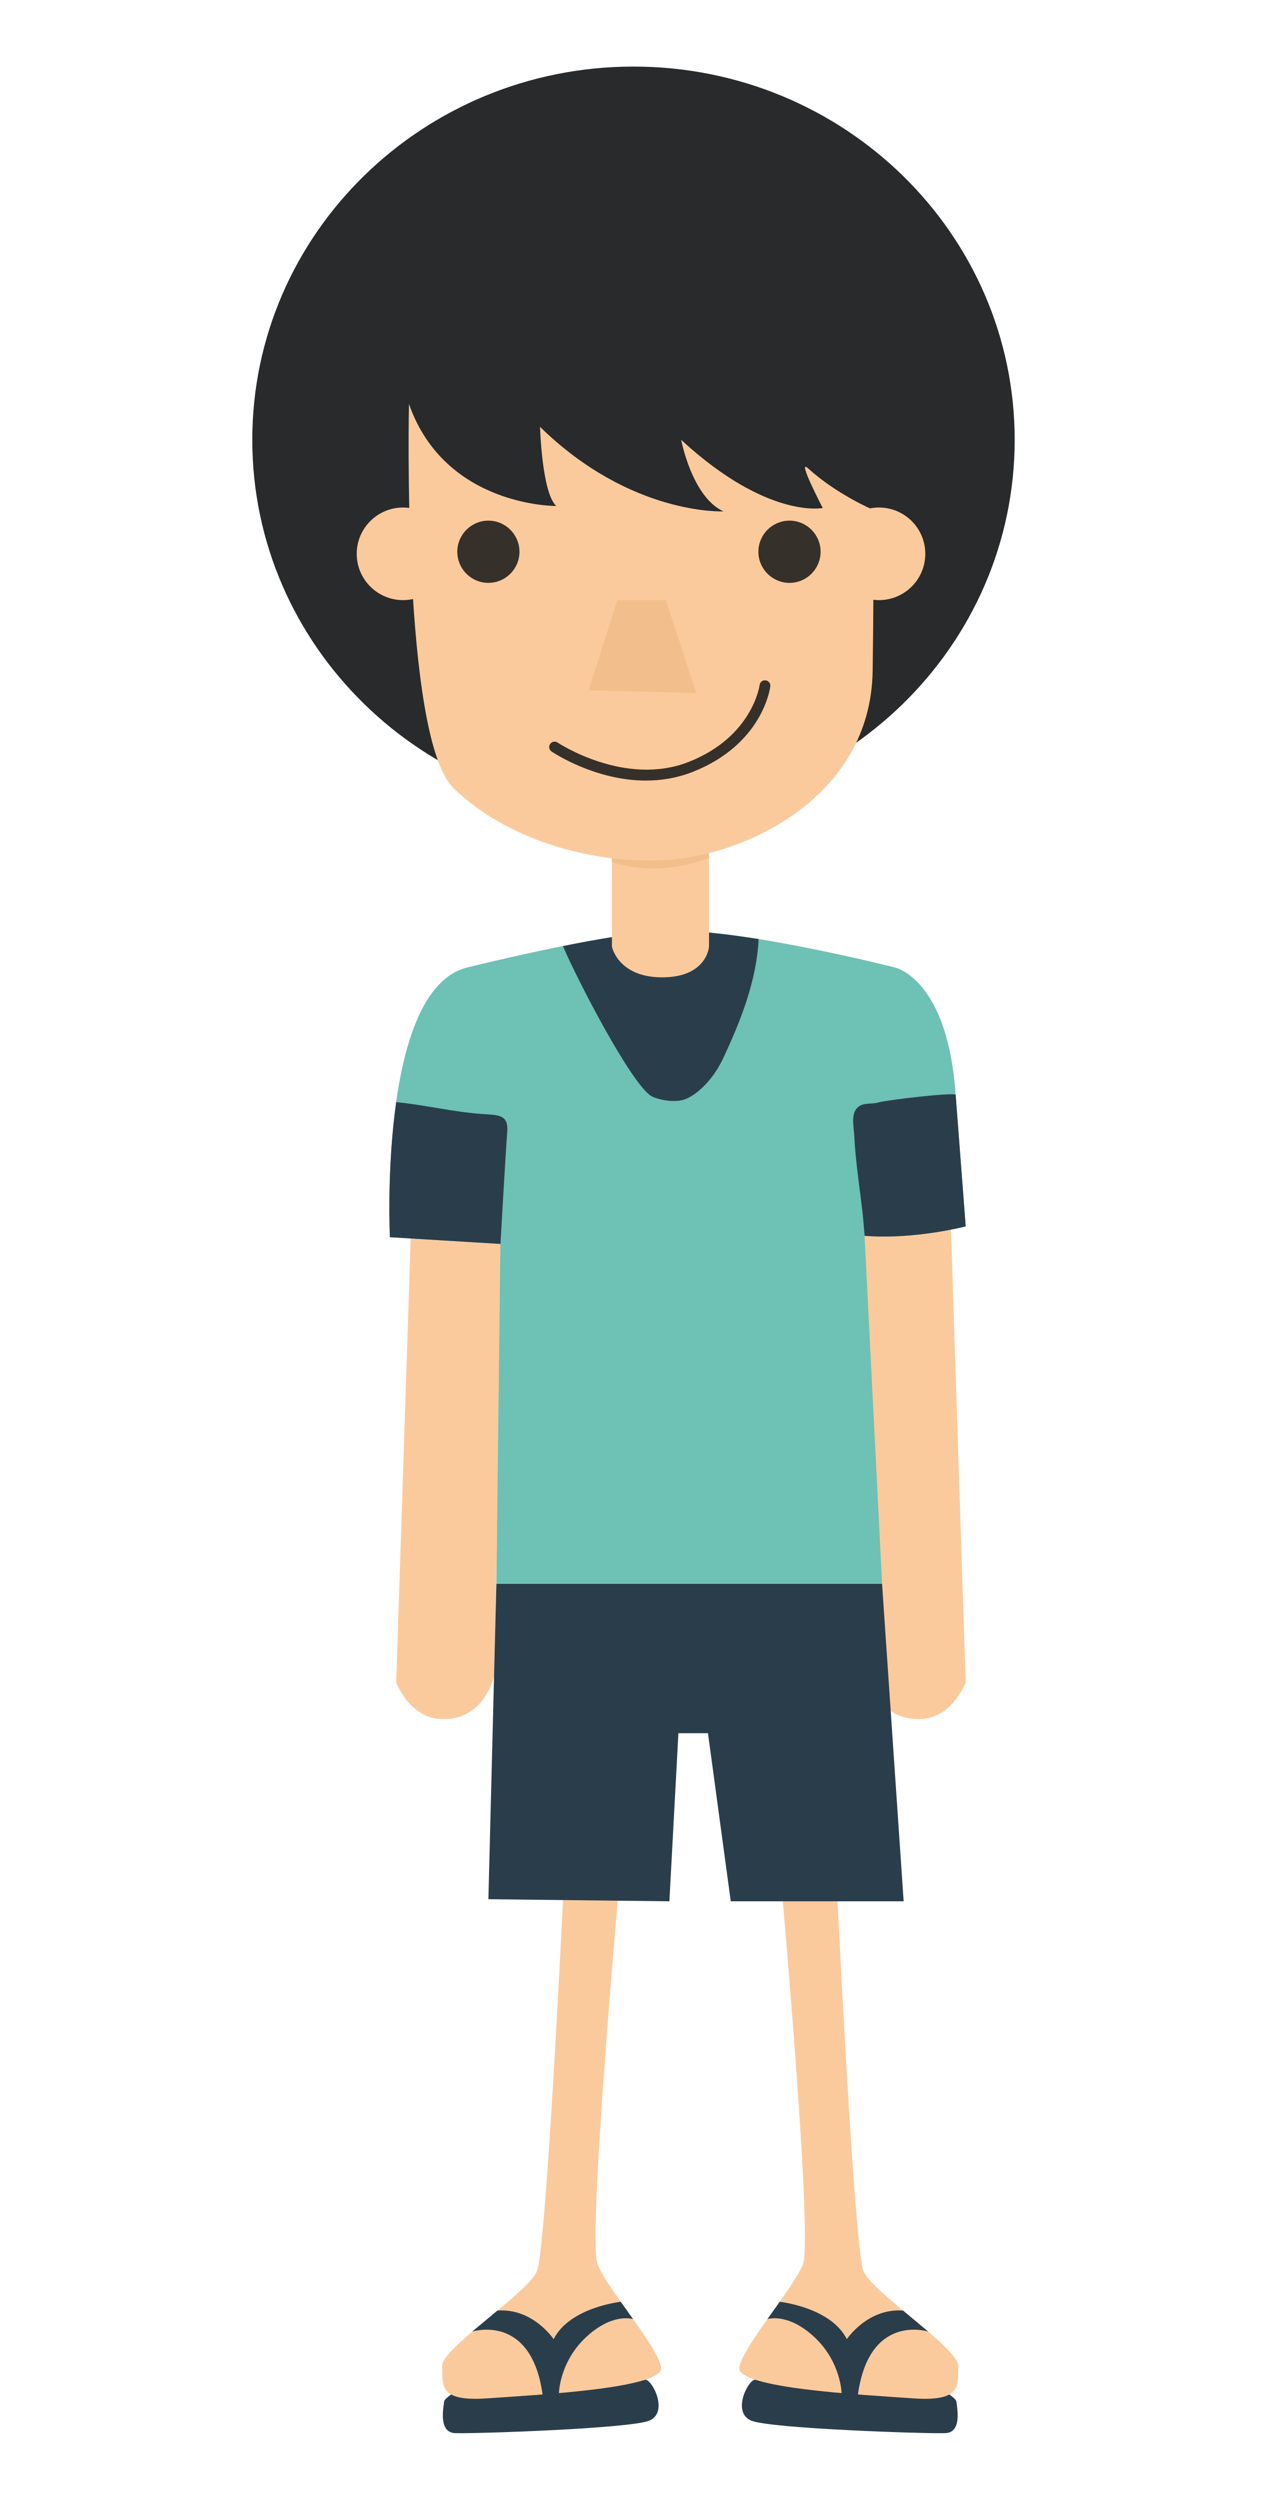 <?xml version="1.0" encoding="UTF-8"?><svg id="Layer_1" xmlns="http://www.w3.org/2000/svg" viewBox="0 0 432 852"><defs><style>.cls-1{fill:#f2bf8c;}.cls-2{fill:#fbca9c;}.cls-3{fill:#6dc1b5;}.cls-4{fill:#2a3d4b;}.cls-5{fill:#353029;}.cls-6{fill:#282a2b;}</style></defs><g><path class="cls-4" d="M161.25,811.79s-9.65,4.91-9.82,6.73c-.17,1.82-2.09,10.48,3.69,10.76,5.78,.28,59.82-1.51,66.3-4.27,6.49-2.76,1.33-13.49-1.34-13.97-2.68-.49-58.84,.75-58.84,.75Z"/><path class="cls-2" d="M193.37,618.66s-6.76,147.98-10.36,155.62c-3.61,7.64-32.7,26.3-32.27,32.27,.43,5.96-1.9,12.12,15.52,10.88,17.43-1.25,60.61-3.4,59.17-10.67-1.45-7.28-17.78-25.93-21.65-34.88-3.86-8.94,9.05-149.07,9.05-149.07l-19.46-4.14Z"/><path class="cls-4" d="M161.02,794.68s20.07-6.48,23.97,21.38l3.17,3.09,2.41-3.43s.16-10.65,9.24-19.13c9.07-8.49,16.04-6.17,16.04-6.17l-4.19-5.9s-17.43,1.87-22.89,12.74c0,0-7.09-10.67-19.18-9.74l-8.58,7.17Z"/></g><g><path class="cls-4" d="M316.28,811.79s9.64,4.91,9.81,6.73c.17,1.82,2.09,10.48-3.69,10.76-5.78,.28-59.82-1.51-66.3-4.27-6.49-2.76-1.34-13.49,1.34-13.97,2.69-.49,58.84,.75,58.84,.75Z"/><path class="cls-2" d="M284.15,618.66s6.76,147.98,10.36,155.62c3.61,7.64,32.7,26.3,32.27,32.27-.43,5.96,1.9,12.12-15.53,10.88-17.43-1.25-60.61-3.4-59.17-10.67,1.44-7.28,17.78-25.93,21.65-34.88,3.86-8.94-9.05-149.07-9.05-149.07l19.46-4.14Z"/><path class="cls-4" d="M316.5,794.68s-20.07-6.48-23.97,21.38l-3.18,3.09-2.4-3.43s-.16-10.65-9.24-19.13c-9.07-8.49-16.04-6.17-16.04-6.17l4.19-5.9s17.42,1.87,22.88,12.74c0,0,7.09-10.67,19.18-9.74l8.58,7.17Z"/></g><path class="cls-2" d="M140.25,415.24l-5.16,158.18s4.38,12.03,15.34,12.48c15.37,.63,18.28-15.61,18.28-15.61l2.62-163.96-31.09,8.92Z"/><path class="cls-2" d="M324.11,415.24l5.16,158.18s-4.38,12.03-15.34,12.48c-15.36,.63-18.28-15.61-18.28-15.61l-2.62-163.96,31.09,8.92Z"/><polygon class="cls-4" points="187.26 526.02 169.25 539.83 166.52 647.31 228.24 648.02 231.31 590.74 241.39 590.74 249.16 648.02 308.11 648.02 300.75 539.83 187.26 526.02"/><path class="cls-3" d="M159.59,329.69s42-10.56,65.6-12.4c23.61-1.84,79.7,12.4,79.7,12.4,0,0,17.17,3.23,20.69,40.17l3.68,48.13s-17.47,4.6-34.48,3.22l5.98,118.63H169.25l1.38-115.87-37.7-2.29s-4.13-85.04,26.67-91.98Z"/><path class="cls-4" d="M172.93,386.08c.59-6.43-3.07-5.99-8.82-6.41-9.79-.72-19.27-3.08-29.02-4.03-3.26,23.05-2.15,46.04-2.15,46.04l37.7,2.29s1.92-33.82,2.29-37.89Z"/><path class="cls-4" d="M293.4,376.78c-.52,.26-1.01,.64-1.44,1.19-1.8,2.26-.79,6.57-.68,9.21,.16,3.8,.57,7.59,.99,11.37,.71,6.39,1.75,12.77,2.24,19.18,.09,1.15,.2,2.32,.3,3.47,17.01,1.37,34.46-3.22,34.46-3.22,0,0-3.42-44.79-3.42-44.8-.08-1.01-23.57,1.73-26.24,2.55-2.05,.64-4.35,.11-6.2,1.04Z"/><path class="cls-4" d="M222.11,373.6c1.68,.98,6.44,2.16,10.29,1.41,3.85-.74,10.27-6.01,14.11-14.18,6.02-12.83,11.49-26.59,12.15-40.77-12.02-1.89-25.46-3.39-33.47-2.77-9.43,.74-21.79,2.87-33.24,5.16,4.56,10.89,23.3,47.13,30.16,51.15Z"/><path class="cls-2" d="M208.64,277.12v45.54s2.04,10.19,16.55,10.44c15.86,.28,16.56-10.44,16.56-10.44v-45.54h-33.11Z"/><path class="cls-1" d="M241.75,292.41v-15.29h-33.11v16.8c12.11,3.6,22.19,2.28,33.11-1.51Z"/><path class="cls-6" d="M345.97,149.9c0,70.26-58.19,127.21-129.98,127.21s-129.97-56.95-129.97-127.21S144.22,22.69,215.99,22.69s129.98,56.95,129.98,127.21Z"/><path class="cls-2" d="M139.44,137.71s-2.52,113.83,15.25,130.99c17.78,17.17,46.59,26.05,72.96,24.37,26.36-1.68,69.27-21.14,69.89-64.44,.61-43.3,0-54.95,0-54.95,0,0-12.19-5.13-22.07-14.1-3.89-3.53,5.06,13.56,5.06,13.56,0,0-18.85,3.91-48.28-23.23,0,0,3.68,19.48,14.41,24.38,0,0-31.57,1.53-62.53-28.81,0,0,.61,22.38,5.52,26.97,0,0-37.86,.4-50.2-34.74Z"/><path class="cls-2" d="M153.21,188.76c0,8.71-7.07,15.78-15.79,15.78s-15.79-7.07-15.79-15.78,7.07-15.78,15.79-15.78,15.79,7.06,15.79,15.78Z"/><path class="cls-2" d="M315.49,188.76c0,8.71-7.06,15.78-15.79,15.78s-15.78-7.07-15.78-15.78,7.07-15.78,15.78-15.78,15.79,7.06,15.79,15.78Z"/><polygon class="cls-1" points="210.48 204.54 227.03 204.54 237.46 236.21 200.67 235.31 210.48 204.54"/><path class="cls-5" d="M177.12,188.06c0,5.85-4.75,10.6-10.6,10.6s-10.6-4.75-10.6-10.6,4.75-10.61,10.6-10.61,10.6,4.75,10.6,10.61Z"/><path class="cls-5" d="M279.79,188.06c0,5.85-4.75,10.6-10.6,10.6s-10.61-4.75-10.61-10.6,4.75-10.61,10.61-10.61,10.6,4.75,10.6,10.61Z"/><path class="cls-5" d="M220.28,266.05c-17.28,0-31.45-9.4-32.22-9.91-.84-.57-1.06-1.71-.49-2.55,.57-.85,1.71-1.07,2.55-.5,.23,.15,22.94,15.18,44.74,6.58,21.72-8.57,24.12-26,24.14-26.18,.13-1.01,1-1.74,2.05-1.6,1.01,.12,1.73,1.04,1.6,2.05-.1,.8-2.71,19.78-26.44,29.14-5.4,2.13-10.81,2.96-15.93,2.96Z"/></svg>